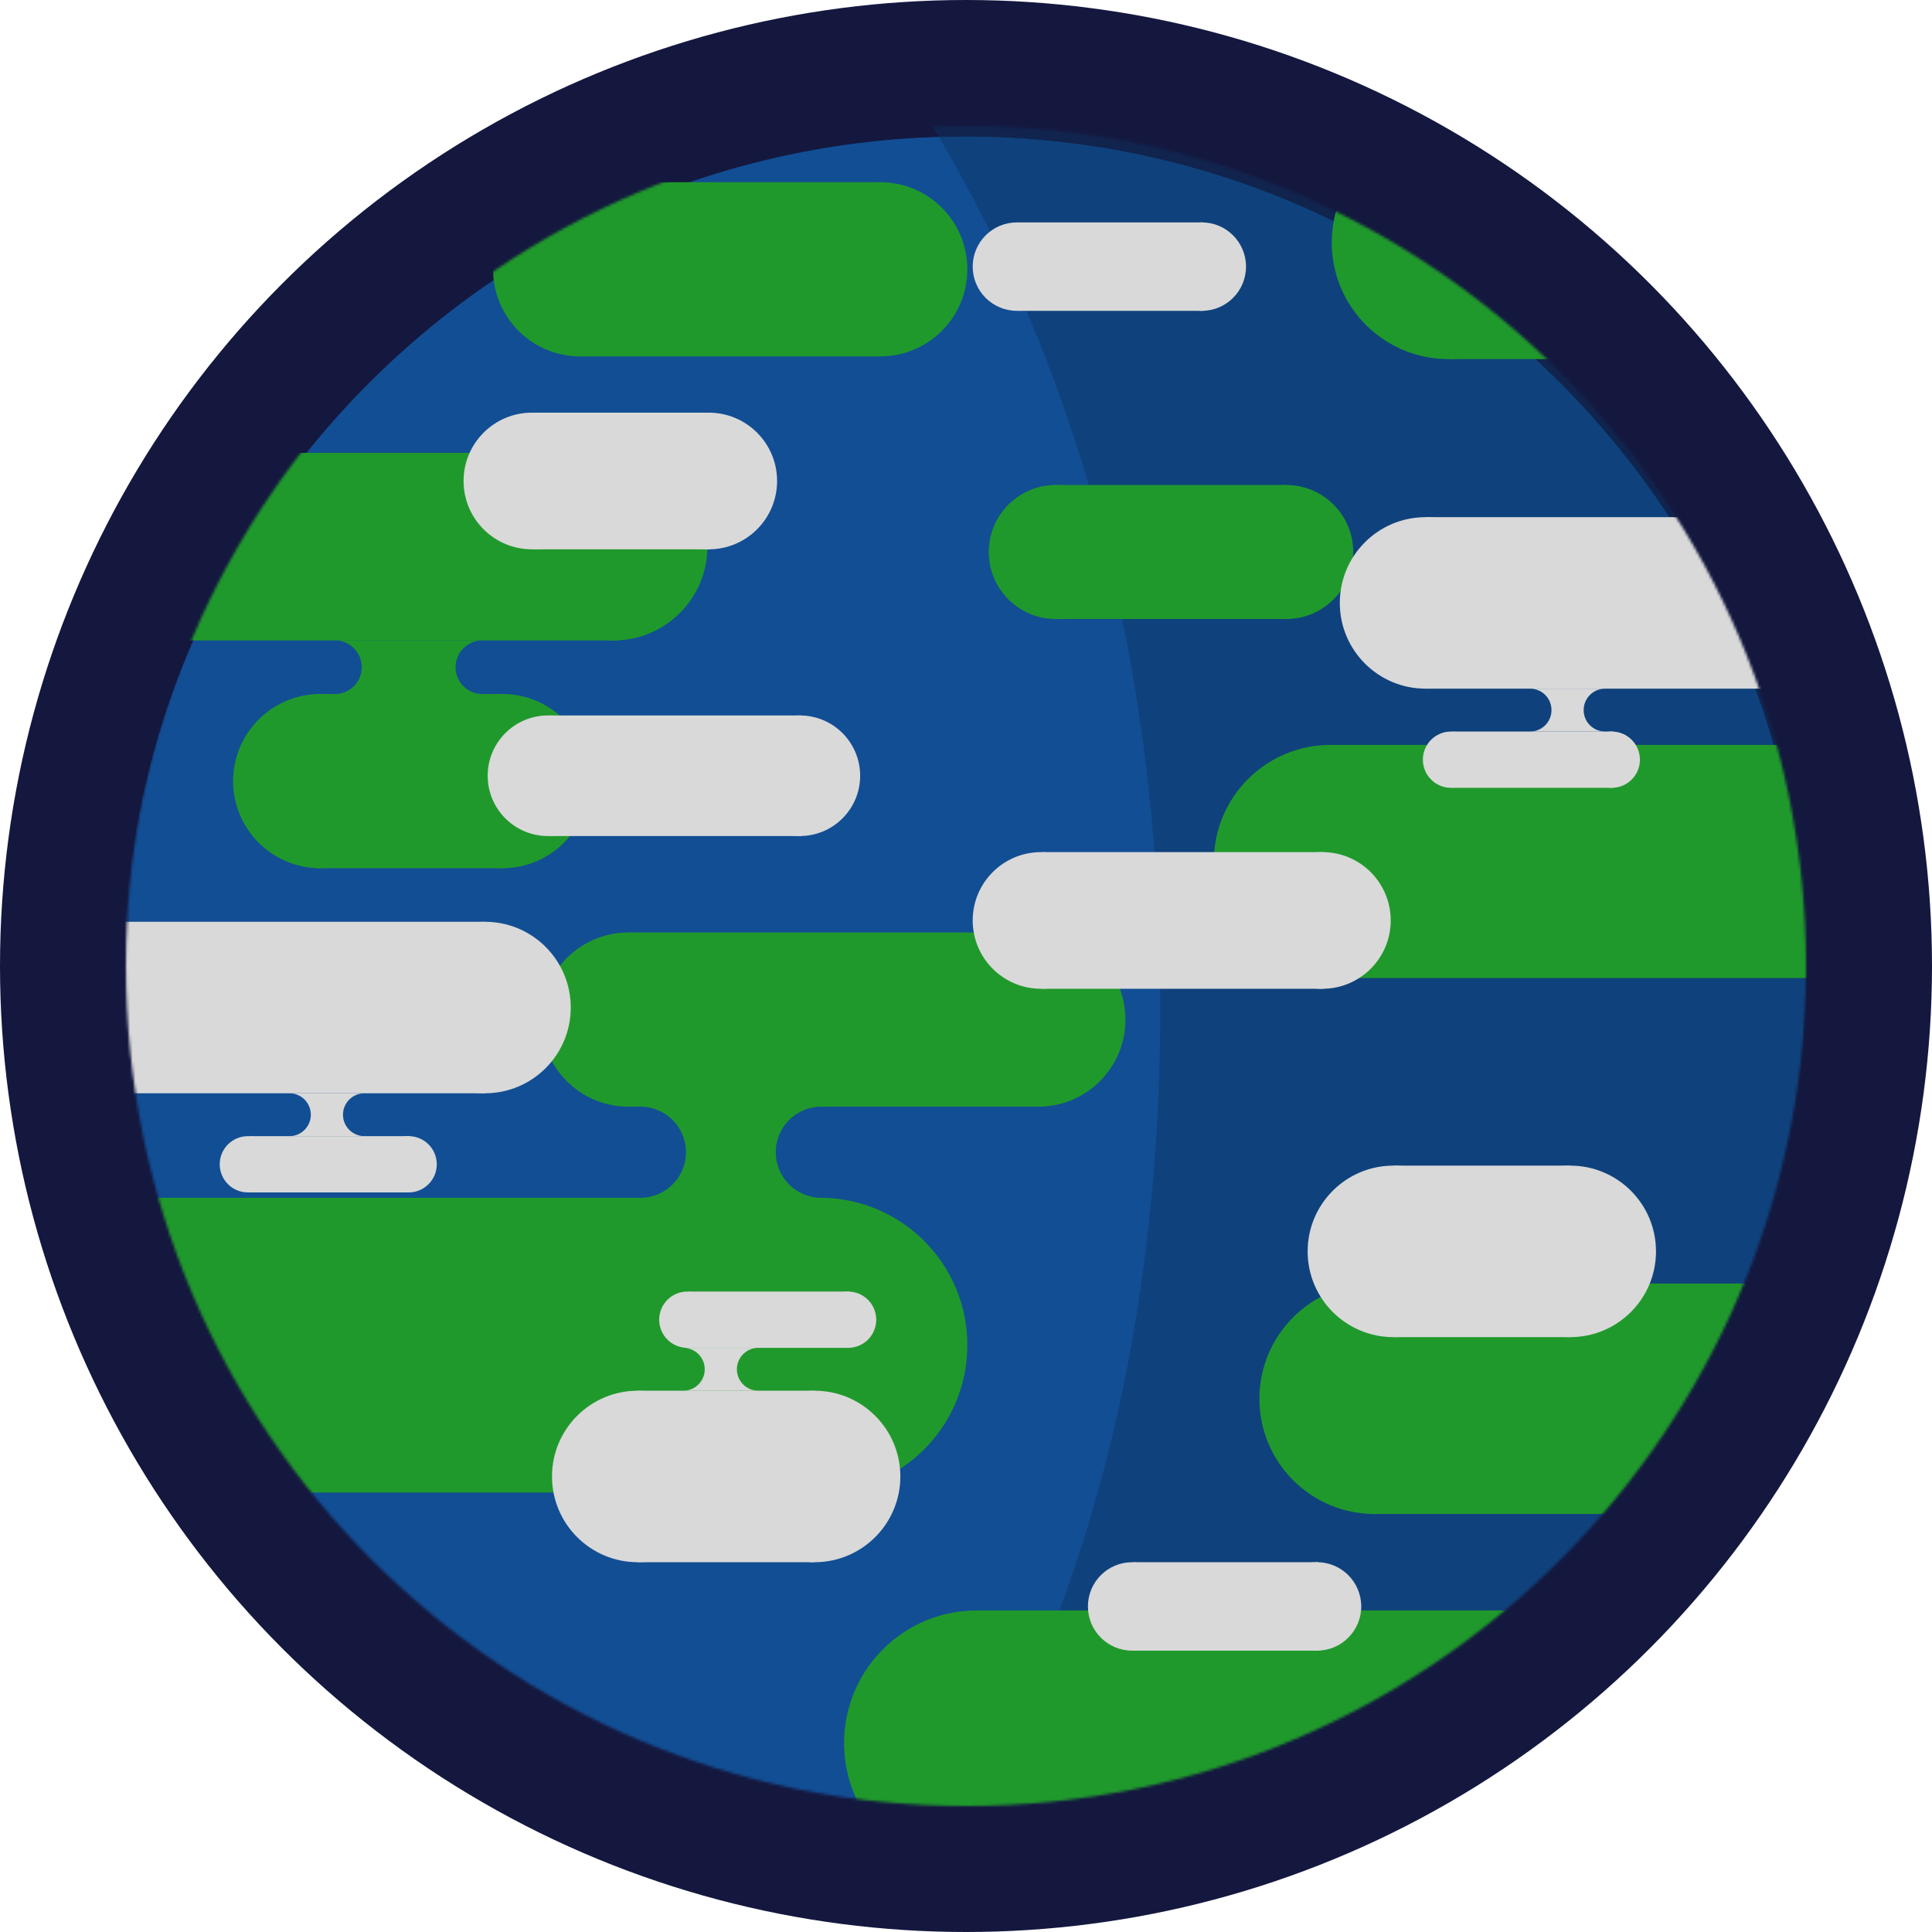 <svg width="721" height="721" viewBox="0 0 721 721" fill="none" xmlns="http://www.w3.org/2000/svg">
<circle cx="360.5" cy="360.5" r="360.5" fill="#14183F"/>
<mask id="mask0_1_75" style="mask-type:alpha" maskUnits="userSpaceOnUse" x="47" y="47" width="627" height="627">
<path d="M674 360.5C674 533.641 533.641 674 360.5 674C187.359 674 47 533.641 47 360.5C47 187.359 187.359 47 360.5 47C533.641 47 674 187.359 674 360.5Z" fill="#124E94"/>
</mask>
<g mask="url(#mask0_1_75)">
<g filter="url(#filter0_d_1_75)">
<path d="M674 360.5C674 533.641 533.641 674 360.5 674C187.359 674 47 533.641 47 360.5C47 187.359 187.359 47 360.5 47C533.641 47 674 187.359 674 360.5Z" fill="#124E94"/>
</g>
<g filter="url(#filter1_d_1_75)">
<path d="M673 360.5C673 533.641 532.641 674 359.5 674C186.359 674 46 533.641 46 360.5C46 187.359 186.359 47 359.5 47C532.641 47 673 187.359 673 360.5Z" fill="#124E94"/>
</g>
<path d="M186 -120H759V847H186C186 847 433 740.618 433 376.051C433 11.483 186 -120 186 -120Z" fill="#0D3461" fill-opacity="0.45"/>
<rect x="497" y="278" width="201" height="87" fill="#20992C"/>
<circle cx="496.5" cy="321.5" r="43.5" fill="#20992C"/>
<rect x="541" y="47" width="201" height="87" fill="#20992C"/>
<circle cx="540.5" cy="90.5" r="43.5" fill="#20992C"/>
<rect x="365" y="601" width="230" height="99" fill="#20992C"/>
<circle cx="364.5" cy="650.5" r="49.5" fill="#20992C"/>
<rect x="47" y="169" width="184" height="70" fill="#20992C"/>
<circle cx="229" cy="204" r="35" fill="#20992C"/>
<rect x="18" y="447" width="289" height="110" fill="#20992C"/>
<circle cx="306" cy="502" r="55" fill="#20992C"/>
<rect x="393" y="181" width="87" height="50" fill="#20992C"/>
<rect x="118" y="259" width="70" height="65" fill="#20992C"/>
<circle cx="480" cy="206" r="25" fill="#20992C"/>
<circle cx="187.5" cy="291.5" r="32.5" fill="#20992C"/>
<circle cx="394" cy="206" r="25" fill="#20992C"/>
<circle cx="119.5" cy="291.5" r="32.5" fill="#20992C"/>
<rect x="215" y="68" width="113" height="65" fill="#20992C"/>
<rect x="235" y="348" width="152" height="65" fill="#20992C"/>
<circle cx="328.5" cy="100.5" r="32.5" fill="#20992C"/>
<circle cx="387.5" cy="380.5" r="32.5" fill="#20992C"/>
<circle cx="216.5" cy="100.5" r="32.5" fill="#20992C"/>
<circle cx="234.5" cy="380.5" r="32.5" fill="#20992C"/>
<rect x="512" y="479" width="162" height="86" fill="#20992C"/>
<circle cx="666.5" cy="551.5" r="32.5" fill="#20992C"/>
<circle cx="513" cy="522" r="43" fill="#20992C"/>
<path fill-rule="evenodd" clip-rule="evenodd" d="M135 249C135 254.523 130.523 259 125 259H180C174.477 259 170 254.523 170 249C170 243.477 174.477 239 180 239H125C130.523 239 135 243.477 135 249Z" fill="#20992C"/>
<path fill-rule="evenodd" clip-rule="evenodd" d="M256 430C256 439.389 248.389 447 239 447H306.5H307V446.993C306.834 446.998 306.667 447 306.5 447C297.111 447 289.5 439.389 289.5 430C289.5 420.611 297.111 413 306.5 413C306.667 413 306.834 413.002 307 413.007V413H306.5H239C248.389 413 256 420.611 256 430Z" fill="#20992C"/>
<rect x="532" y="193" width="126" height="64" fill="#D9D9D9"/>
<rect x="15" y="344" width="166" height="64" fill="#D9D9D9"/>
<circle cx="658" cy="225" r="32" fill="#D9D9D9"/>
<circle cx="181" cy="376" r="32" fill="#D9D9D9"/>
<circle cx="532" cy="225" r="32" fill="#D9D9D9"/>
<rect x="199" y="154" width="66" height="51" fill="#D9D9D9"/>
<circle cx="264.5" cy="179.5" r="25.5" fill="#D9D9D9"/>
<circle cx="198.5" cy="179.5" r="25.5" fill="#D9D9D9"/>
<rect x="389" y="318" width="105" height="51" fill="#D9D9D9"/>
<circle cx="493.5" cy="343.5" r="25.5" fill="#D9D9D9"/>
<circle cx="388.5" cy="343.5" r="25.5" fill="#D9D9D9"/>
<rect x="520" y="435" width="66" height="64" fill="#D9D9D9"/>
<circle cx="586" cy="467" r="32" fill="#D9D9D9"/>
<circle cx="520" cy="467" r="32" fill="#D9D9D9"/>
<rect x="238" y="519" width="66" height="64" fill="#D9D9D9"/>
<circle cx="304" cy="551" r="32" fill="#D9D9D9"/>
<circle cx="238" cy="551" r="32" fill="#D9D9D9"/>
<path fill-rule="evenodd" clip-rule="evenodd" d="M108 424C112.418 424 116 420.418 116 416C116 411.582 112.418 408 108 408H136C131.582 408 128 411.582 128 416C128 420.418 131.582 424 136 424H108Z" fill="#D9D9D9"/>
<path fill-rule="evenodd" clip-rule="evenodd" d="M571 273C575.418 273 579 269.418 579 265C579 260.582 575.418 257 571 257H599C594.582 257 591 260.582 591 265C591 269.418 594.582 273 599 273H571Z" fill="#D9D9D9"/>
<path fill-rule="evenodd" clip-rule="evenodd" d="M255 519C259.418 519 263 515.418 263 511C263 506.582 259.418 503 255 503H283C278.582 503 275 506.582 275 511C275 515.418 278.582 519 283 519H255Z" fill="#D9D9D9"/>
<rect x="93" y="424" width="60" height="21" fill="#D9D9D9"/>
<rect x="542" y="273" width="60" height="21" fill="#D9D9D9"/>
<rect x="257" y="482" width="60" height="21" fill="#D9D9D9"/>
<circle cx="152.5" cy="434.5" r="10.5" fill="#D9D9D9"/>
<circle cx="601.5" cy="283.5" r="10.5" fill="#D9D9D9"/>
<circle cx="316.5" cy="492.5" r="10.5" fill="#D9D9D9"/>
<circle cx="92.5" cy="434.5" r="10.5" fill="#D9D9D9"/>
<circle cx="541.5" cy="283.5" r="10.5" fill="#D9D9D9"/>
<circle cx="256.5" cy="492.5" r="10.5" fill="#D9D9D9"/>
<rect x="380" y="83" width="69" height="33" fill="#D9D9D9"/>
<rect x="423" y="583" width="69" height="33" fill="#D9D9D9"/>
<rect x="205" y="267" width="94" height="45" fill="#D9D9D9"/>
<circle cx="379.5" cy="99.5" r="16.5" fill="#D9D9D9"/>
<circle cx="422.5" cy="599.5" r="16.5" fill="#D9D9D9"/>
<circle cx="204.5" cy="289.5" r="22.5" fill="#D9D9D9"/>
<circle cx="448.5" cy="99.5" r="16.5" fill="#D9D9D9"/>
<circle cx="491.5" cy="599.5" r="16.5" fill="#D9D9D9"/>
<circle cx="298.5" cy="289.5" r="22.5" fill="#D9D9D9"/>
</g>
<defs>
<filter id="filter0_d_1_75" x="43" y="47" width="635" height="635" filterUnits="userSpaceOnUse" color-interpolation-filters="sRGB">
<feFlood flood-opacity="0" result="BackgroundImageFix"/>
<feColorMatrix in="SourceAlpha" type="matrix" values="0 0 0 0 0 0 0 0 0 0 0 0 0 0 0 0 0 0 127 0" result="hardAlpha"/>
<feOffset dy="4"/>
<feGaussianBlur stdDeviation="2"/>
<feComposite in2="hardAlpha" operator="out"/>
<feColorMatrix type="matrix" values="0 0 0 0 0 0 0 0 0 0 0 0 0 0 0 0 0 0 0.25 0"/>
<feBlend mode="normal" in2="BackgroundImageFix" result="effect1_dropShadow_1_75"/>
<feBlend mode="normal" in="SourceGraphic" in2="effect1_dropShadow_1_75" result="shape"/>
</filter>
<filter id="filter1_d_1_75" x="42" y="47" width="635" height="635" filterUnits="userSpaceOnUse" color-interpolation-filters="sRGB">
<feFlood flood-opacity="0" result="BackgroundImageFix"/>
<feColorMatrix in="SourceAlpha" type="matrix" values="0 0 0 0 0 0 0 0 0 0 0 0 0 0 0 0 0 0 127 0" result="hardAlpha"/>
<feOffset dy="4"/>
<feGaussianBlur stdDeviation="2"/>
<feComposite in2="hardAlpha" operator="out"/>
<feColorMatrix type="matrix" values="0 0 0 0 0 0 0 0 0 0 0 0 0 0 0 0 0 0 0.25 0"/>
<feBlend mode="normal" in2="BackgroundImageFix" result="effect1_dropShadow_1_75"/>
<feBlend mode="normal" in="SourceGraphic" in2="effect1_dropShadow_1_75" result="shape"/>
</filter>
</defs>
</svg>
